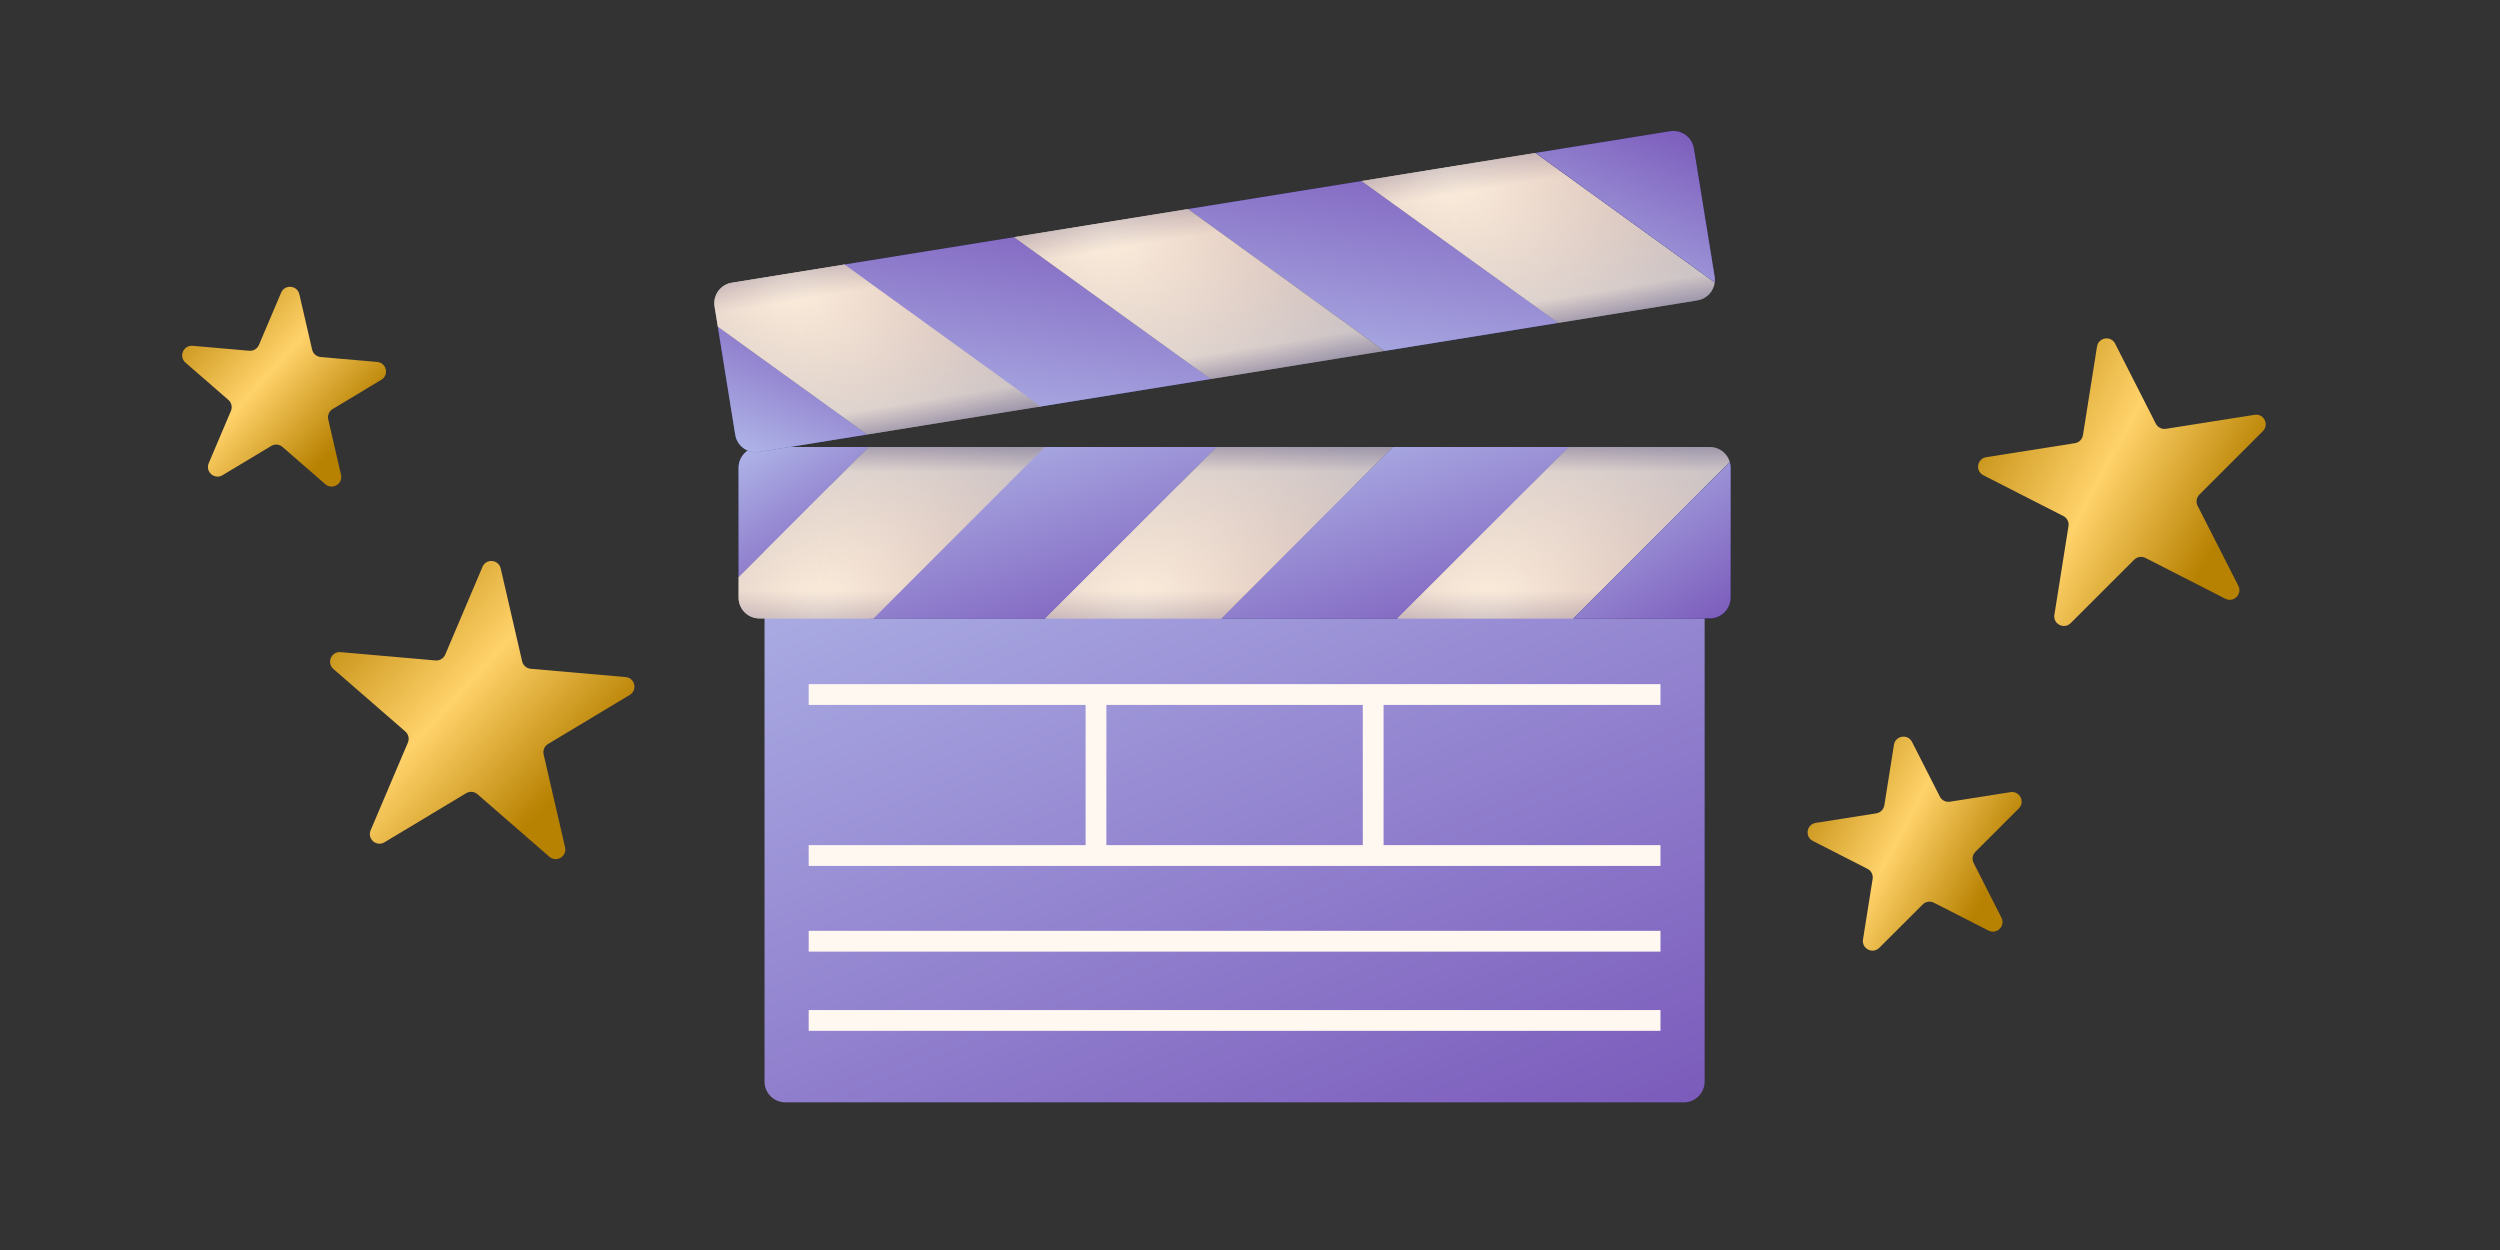 <svg viewBox="0 0 240 120" fill="none" xmlns="http://www.w3.org/2000/svg">
<rect x="0" y="0" width="240" height="120" fill="#333333" stroke="none"/>
<path d="M46.318 54.418C46.667 53.595 47.866 53.7 48.067 54.571L50.126 63.49C50.216 63.88 50.546 64.167 50.945 64.202L60.063 65C60.954 65.078 61.224 66.25 60.458 66.711L52.612 71.425C52.269 71.631 52.098 72.034 52.188 72.424L54.247 81.343C54.448 82.214 53.417 82.833 52.742 82.247L45.834 76.242C45.532 75.979 45.096 75.941 44.753 76.147L36.907 80.861C36.14 81.322 35.232 80.532 35.582 79.709L39.158 71.284C39.315 70.915 39.216 70.489 38.914 70.226L32.006 64.221C31.331 63.634 31.802 62.527 32.692 62.605L41.811 63.403C42.209 63.438 42.585 63.212 42.741 62.844L46.318 54.418Z" fill="url(#paint0_linear_8811_30012)"/>
<path d="M26.988 28.095C27.337 27.272 28.536 27.377 28.737 28.248L29.963 33.561C30.053 33.951 30.384 34.238 30.782 34.273L36.214 34.748C37.105 34.826 37.376 35.999 36.609 36.459L31.935 39.267C31.592 39.473 31.421 39.877 31.511 40.266L32.738 45.579C32.939 46.45 31.907 47.07 31.233 46.483L27.118 42.906C26.816 42.644 26.379 42.605 26.037 42.811L21.363 45.62C20.596 46.08 19.688 45.291 20.038 44.468L22.168 39.449C22.325 39.081 22.226 38.654 21.924 38.391L17.809 34.814C17.134 34.227 17.604 33.12 18.495 33.198L23.927 33.673C24.325 33.708 24.701 33.482 24.857 33.114L26.988 28.095Z" fill="url(#paint1_linear_8811_30012)"/>
<path d="M201.315 33.263C201.456 32.38 202.644 32.193 203.05 32.989L206.96 40.674C207.141 41.03 207.532 41.229 207.927 41.167L216.443 39.823C217.326 39.683 217.872 40.755 217.239 41.388L211.14 47.481C210.857 47.764 210.788 48.196 210.969 48.553L214.88 56.237C215.285 57.034 214.434 57.884 213.637 57.478L205.957 53.56C205.601 53.378 205.168 53.446 204.885 53.729L198.785 59.822C198.153 60.454 197.081 59.908 197.221 59.025L198.575 50.509C198.637 50.114 198.439 49.724 198.082 49.542L190.402 45.624C189.606 45.217 189.794 44.029 190.678 43.89L199.194 42.545C199.589 42.483 199.899 42.173 199.962 41.779L201.315 33.263Z" fill="url(#paint2_linear_8811_30012)"/>
<path d="M181.819 71.497C181.96 70.614 183.148 70.426 183.554 71.223L186.225 76.472C186.406 76.828 186.796 77.027 187.191 76.965L193.009 76.047C193.892 75.907 194.438 76.98 193.805 77.612L189.638 81.774C189.355 82.056 189.287 82.489 189.468 82.846L192.139 88.094C192.545 88.891 191.693 89.742 190.897 89.335L185.651 86.659C185.295 86.477 184.862 86.545 184.579 86.828L180.412 90.99C179.78 91.622 178.708 91.076 178.848 90.192L179.773 84.376C179.835 83.981 179.637 83.591 179.28 83.409L174.034 80.732C173.238 80.326 173.427 79.138 174.31 78.998L180.127 78.08C180.522 78.018 180.832 77.708 180.895 77.313L181.819 71.497Z" fill="url(#paint3_linear_8811_30012)"/>
<path d="M73.395 48.547C73.395 47.446 74.288 46.553 75.39 46.553H161.65C162.752 46.553 163.645 47.446 163.645 48.547V103.83C163.645 104.932 162.752 105.825 161.65 105.825H75.39C74.288 105.825 73.395 104.932 73.395 103.83V48.547Z" fill="url(#paint4_linear_8811_30012)"/>
<path fill-rule="evenodd" clip-rule="evenodd" d="M159.407 67.671H77.634V65.677H159.407V67.671Z" fill="#FFF8F1"/>
<path fill-rule="evenodd" clip-rule="evenodd" d="M104.218 82.381L104.218 66.674L106.212 66.674L106.212 82.381L104.218 82.381Z" fill="#FFF8F1"/>
<path fill-rule="evenodd" clip-rule="evenodd" d="M130.829 82.381L130.829 66.674L132.823 66.674L132.823 82.381L130.829 82.381Z" fill="#FFF8F1"/>
<path fill-rule="evenodd" clip-rule="evenodd" d="M159.407 83.128H77.634V81.133H159.407V83.128Z" fill="#FFF8F1"/>
<path fill-rule="evenodd" clip-rule="evenodd" d="M159.407 91.355H77.634V89.36H159.407V91.355Z" fill="#FFF8F1"/>
<path fill-rule="evenodd" clip-rule="evenodd" d="M159.407 98.96H77.634V96.965H159.407V98.96Z" fill="#FFF8F1"/>
<path fill-rule="evenodd" clip-rule="evenodd" d="M116.805 42.912L100.351 59.366H83.451L99.906 42.912H116.805Z" fill="url(#paint5_linear_8811_30012)"/>
<path fill-rule="evenodd" clip-rule="evenodd" d="M116.805 42.912L100.351 59.366H83.451L99.906 42.912H116.805Z" fill="url(#paint6_linear_8811_30012)"/>
<path fill-rule="evenodd" clip-rule="evenodd" d="M83.403 42.912L70.903 55.412V44.907C70.903 43.805 71.796 42.912 72.897 42.912H83.403Z" fill="url(#paint7_linear_8811_30012)"/>
<path fill-rule="evenodd" clip-rule="evenodd" d="M83.403 42.912L70.903 55.412V44.907C70.903 43.805 71.796 42.912 72.897 42.912H83.403Z" fill="url(#paint8_linear_8811_30012)"/>
<path fill-rule="evenodd" clip-rule="evenodd" d="M150.607 42.912L134.153 59.366H117.253L133.707 42.912H150.607Z" fill="url(#paint9_linear_8811_30012)"/>
<path fill-rule="evenodd" clip-rule="evenodd" d="M150.607 42.912L134.153 59.366H117.253L133.707 42.912H150.607Z" fill="url(#paint10_linear_8811_30012)"/>
<path fill-rule="evenodd" clip-rule="evenodd" d="M133.705 42.912L117.25 59.366H100.351L116.805 42.912H133.705Z" fill="url(#paint11_linear_8811_30012)"/>
<path fill-rule="evenodd" clip-rule="evenodd" d="M133.705 42.912L117.25 59.366H100.351L116.805 42.912H133.705Z" fill="url(#paint12_radial_8811_30012)"/>
<path fill-rule="evenodd" clip-rule="evenodd" d="M133.705 42.912L117.25 59.366H100.351L116.805 42.912H133.705Z" fill="url(#paint13_linear_8811_30012)"/>
<path fill-rule="evenodd" clip-rule="evenodd" d="M100.303 42.912L83.849 59.366H72.897C71.796 59.366 70.903 58.474 70.903 57.372V55.413L83.403 42.912H100.303Z" fill="url(#paint14_linear_8811_30012)"/>
<path fill-rule="evenodd" clip-rule="evenodd" d="M100.303 42.912L83.849 59.366H72.897C71.796 59.366 70.903 58.474 70.903 57.372V55.413L83.403 42.912H100.303Z" fill="url(#paint15_radial_8811_30012)"/>
<path fill-rule="evenodd" clip-rule="evenodd" d="M100.303 42.912L83.849 59.366H72.897C71.796 59.366 70.903 58.474 70.903 57.372V55.413L83.403 42.912H100.303Z" fill="url(#paint16_linear_8811_30012)"/>
<path fill-rule="evenodd" clip-rule="evenodd" d="M166.062 44.355L151.05 59.366H134.15L150.605 42.912H164.144C165.054 42.912 165.822 43.522 166.062 44.355Z" fill="url(#paint17_linear_8811_30012)"/>
<path fill-rule="evenodd" clip-rule="evenodd" d="M166.062 44.355L151.05 59.366H134.15L150.605 42.912H164.144C165.054 42.912 165.822 43.522 166.062 44.355Z" fill="url(#paint18_radial_8811_30012)"/>
<path fill-rule="evenodd" clip-rule="evenodd" d="M166.062 44.355L151.05 59.366H134.15L150.605 42.912H164.144C165.054 42.912 165.822 43.522 166.062 44.355Z" fill="url(#paint19_linear_8811_30012)"/>
<path fill-rule="evenodd" clip-rule="evenodd" d="M151.052 59.367L166.062 44.357C166.112 44.532 166.139 44.716 166.139 44.907V57.372C166.139 58.474 165.246 59.367 164.145 59.367H151.052Z" fill="url(#paint20_linear_8811_30012)"/>
<path fill-rule="evenodd" clip-rule="evenodd" d="M151.052 59.367L166.062 44.357C166.112 44.532 166.139 44.716 166.139 44.907V57.372C166.139 58.474 165.246 59.367 164.145 59.367H151.052Z" fill="url(#paint21_linear_8811_30012)"/>
<path fill-rule="evenodd" clip-rule="evenodd" d="M116.219 36.387L97.352 22.766L80.668 25.46L99.535 39.081L116.219 36.387Z" fill="url(#paint22_linear_8811_30012)"/>
<path fill-rule="evenodd" clip-rule="evenodd" d="M116.219 36.387L97.352 22.766L80.668 25.46L99.535 39.081L116.219 36.387Z" fill="url(#paint23_linear_8811_30012)"/>
<path fill-rule="evenodd" clip-rule="evenodd" d="M83.243 41.712L68.91 31.364L70.585 41.736C70.761 42.823 71.785 43.562 72.872 43.386L83.243 41.712Z" fill="url(#paint24_linear_8811_30012)"/>
<path fill-rule="evenodd" clip-rule="evenodd" d="M83.243 41.712L68.91 31.364L70.585 41.736C70.761 42.823 71.785 43.562 72.872 43.386L83.243 41.712Z" fill="url(#paint25_linear_8811_30012)"/>
<path fill-rule="evenodd" clip-rule="evenodd" d="M149.586 30.997L130.719 17.377L114.035 20.071L132.902 33.691L149.586 30.997Z" fill="url(#paint26_linear_8811_30012)"/>
<path fill-rule="evenodd" clip-rule="evenodd" d="M149.586 30.997L130.719 17.377L114.035 20.071L132.902 33.691L149.586 30.997Z" fill="url(#paint27_linear_8811_30012)"/>
<path fill-rule="evenodd" clip-rule="evenodd" d="M132.902 33.691L114.035 20.071L97.351 22.765L116.218 36.386L132.902 33.691Z" fill="url(#paint28_linear_8811_30012)"/>
<path fill-rule="evenodd" clip-rule="evenodd" d="M132.902 33.691L114.035 20.071L97.351 22.765L116.218 36.386L132.902 33.691Z" fill="url(#paint29_radial_8811_30012)"/>
<path fill-rule="evenodd" clip-rule="evenodd" d="M132.902 33.691L114.035 20.071L97.351 22.765L116.218 36.386L132.902 33.691Z" fill="url(#paint30_linear_8811_30012)"/>
<path fill-rule="evenodd" clip-rule="evenodd" d="M99.928 39.017L81.061 25.396L70.249 27.142C69.162 27.318 68.422 28.342 68.598 29.429L68.91 31.363L83.244 41.711L99.928 39.017Z" fill="url(#paint31_linear_8811_30012)"/>
<path fill-rule="evenodd" clip-rule="evenodd" d="M99.928 39.017L81.061 25.396L70.249 27.142C69.162 27.318 68.422 28.342 68.598 29.429L68.91 31.363L83.244 41.711L99.928 39.017Z" fill="url(#paint32_radial_8811_30012)"/>
<path fill-rule="evenodd" clip-rule="evenodd" d="M99.928 39.017L81.061 25.396L70.249 27.142C69.162 27.318 68.422 28.342 68.598 29.429L68.91 31.363L83.244 41.711L99.928 39.017Z" fill="url(#paint33_linear_8811_30012)"/>
<path fill-rule="evenodd" clip-rule="evenodd" d="M164.615 27.109L147.402 14.682L130.719 17.377L149.585 30.997L162.952 28.839C163.851 28.694 164.511 27.97 164.615 27.109Z" fill="url(#paint34_linear_8811_30012)"/>
<path fill-rule="evenodd" clip-rule="evenodd" d="M164.615 27.109L147.402 14.682L130.719 17.377L149.585 30.997L162.952 28.839C163.851 28.694 164.511 27.97 164.615 27.109Z" fill="url(#paint35_radial_8811_30012)"/>
<path fill-rule="evenodd" clip-rule="evenodd" d="M164.615 27.109L147.402 14.682L130.719 17.377L149.585 30.997L162.952 28.839C163.851 28.694 164.511 27.97 164.615 27.109Z" fill="url(#paint36_linear_8811_30012)"/>
<path fill-rule="evenodd" clip-rule="evenodd" d="M147.404 14.683L164.616 27.108C164.637 26.927 164.634 26.741 164.604 26.552L162.616 14.247C162.441 13.159 161.417 12.42 160.329 12.596L147.404 14.683Z" fill="url(#paint37_linear_8811_30012)"/>
<path fill-rule="evenodd" clip-rule="evenodd" d="M147.404 14.683L164.616 27.108C164.637 26.927 164.634 26.741 164.604 26.552L162.616 14.247C162.441 13.159 161.417 12.42 160.329 12.596L147.404 14.683Z" fill="url(#paint38_linear_8811_30012)"/>
<defs>
<linearGradient id="paint0_linear_8811_30012" x1="56.139" y1="73.287" x2="34.392" y2="53.425" gradientUnits="userSpaceOnUse">
<stop stop-color="#B78101"/>
<stop offset="0.455" stop-color="#FFD26A"/>
<stop offset="1" stop-color="#B78101"/>
</linearGradient>
<linearGradient id="paint1_linear_8811_30012" x1="34.264" y1="40.686" x2="18.871" y2="26.628" gradientUnits="userSpaceOnUse">
<stop stop-color="#B78101"/>
<stop offset="0.455" stop-color="#FFD26A"/>
<stop offset="1" stop-color="#B78101"/>
</linearGradient>
<linearGradient id="paint2_linear_8811_30012" x1="214.829" y1="48.417" x2="190.017" y2="34.981" gradientUnits="userSpaceOnUse">
<stop stop-color="#B78101"/>
<stop offset="0.455" stop-color="#FFD26A"/>
<stop offset="1" stop-color="#B78101"/>
</linearGradient>
<linearGradient id="paint3_linear_8811_30012" x1="192.39" y1="82.606" x2="173.166" y2="72.196" gradientUnits="userSpaceOnUse">
<stop stop-color="#B78101"/>
<stop offset="0.455" stop-color="#FFD26A"/>
<stop offset="1" stop-color="#B78101"/>
</linearGradient>
<linearGradient id="paint4_linear_8811_30012" x1="173.898" y1="101.014" x2="121.867" y2="-21.928" gradientUnits="userSpaceOnUse">
<stop stop-color="#7B5BBB"/>
<stop offset="1" stop-color="#CAE3FF"/>
</linearGradient>
<linearGradient id="paint5_linear_8811_30012" x1="120.595" y1="58.031" x2="108.976" y2="21.482" gradientUnits="userSpaceOnUse">
<stop stop-color="#20094E"/>
<stop offset="1" stop-color="#79B6FB"/>
</linearGradient>
<linearGradient id="paint6_linear_8811_30012" x1="120.595" y1="58.031" x2="108.976" y2="21.482" gradientUnits="userSpaceOnUse">
<stop stop-color="#7B5BBB"/>
<stop offset="1" stop-color="#CAE3FF"/>
</linearGradient>
<linearGradient id="paint7_linear_8811_30012" x1="84.823" y1="54.398" x2="70.903" y2="32.796" gradientUnits="userSpaceOnUse">
<stop stop-color="#20094E"/>
<stop offset="1" stop-color="#79B6FB"/>
</linearGradient>
<linearGradient id="paint8_linear_8811_30012" x1="84.823" y1="54.398" x2="70.903" y2="32.796" gradientUnits="userSpaceOnUse">
<stop stop-color="#7B5BBB"/>
<stop offset="1" stop-color="#CAE3FF"/>
</linearGradient>
<linearGradient id="paint9_linear_8811_30012" x1="154.396" y1="58.031" x2="142.777" y2="21.482" gradientUnits="userSpaceOnUse">
<stop stop-color="#20094E"/>
<stop offset="1" stop-color="#79B6FB"/>
</linearGradient>
<linearGradient id="paint10_linear_8811_30012" x1="154.396" y1="58.031" x2="142.777" y2="21.482" gradientUnits="userSpaceOnUse">
<stop stop-color="#7B5BBB"/>
<stop offset="1" stop-color="#CAE3FF"/>
</linearGradient>
<linearGradient id="paint11_linear_8811_30012" x1="97.462" y1="11.611" x2="125.722" y2="82.554" gradientUnits="userSpaceOnUse">
<stop stop-color="#B3E0FF"/>
<stop offset="1" stop-color="#E0B09C"/>
</linearGradient>
<radialGradient id="paint12_radial_8811_30012" cx="0" cy="0" r="1" gradientUnits="userSpaceOnUse" gradientTransform="translate(108.73 60.089) rotate(-52.372) scale(27.212 22.217)">
<stop stop-color="#FFF3E1"/>
<stop offset="1" stop-color="#FFDAC2" stop-opacity="0"/>
</radialGradient>
<linearGradient id="paint13_linear_8811_30012" x1="125.148" y1="36.044" x2="125.148" y2="71.695" gradientUnits="userSpaceOnUse">
<stop stop-color="#00204D"/>
<stop offset="0.259" stop-color="#240D54" stop-opacity="0"/>
<stop offset="0.58" stop-color="#240D54" stop-opacity="0"/>
<stop offset="1" stop-color="#00204D"/>
</linearGradient>
<linearGradient id="paint14_linear_8811_30012" x1="68.356" y1="11.611" x2="99.205" y2="79.871" gradientUnits="userSpaceOnUse">
<stop stop-color="#B3E0FF"/>
<stop offset="1" stop-color="#E0B09C"/>
</linearGradient>
<radialGradient id="paint15_radial_8811_30012" cx="0" cy="0" r="1" gradientUnits="userSpaceOnUse" gradientTransform="translate(78.289 60.089) rotate(-55.804) scale(26.057 20.452)">
<stop stop-color="#FFF3E1"/>
<stop offset="1" stop-color="#FFDAC2" stop-opacity="0"/>
</radialGradient>
<linearGradient id="paint16_linear_8811_30012" x1="92.761" y1="36.044" x2="92.761" y2="71.695" gradientUnits="userSpaceOnUse">
<stop stop-color="#00204D"/>
<stop offset="0.259" stop-color="#240D54" stop-opacity="0"/>
<stop offset="0.58" stop-color="#240D54" stop-opacity="0"/>
<stop offset="1" stop-color="#00204D"/>
</linearGradient>
<linearGradient id="paint17_linear_8811_30012" x1="131.387" y1="11.611" x2="160.556" y2="81.667" gradientUnits="userSpaceOnUse">
<stop stop-color="#B3E0FF"/>
<stop offset="1" stop-color="#E0B09C"/>
</linearGradient>
<radialGradient id="paint18_radial_8811_30012" cx="0" cy="0" r="1" gradientUnits="userSpaceOnUse" gradientTransform="translate(142.167 60.089) rotate(-53.59) scale(26.78 21.599)">
<stop stop-color="#FFF3E1"/>
<stop offset="1" stop-color="#FFDAC2" stop-opacity="0"/>
</radialGradient>
<linearGradient id="paint19_linear_8811_30012" x1="157.875" y1="36.044" x2="157.875" y2="71.695" gradientUnits="userSpaceOnUse">
<stop stop-color="#00204D"/>
<stop offset="0.259" stop-color="#240D54" stop-opacity="0"/>
<stop offset="0.58" stop-color="#240D54" stop-opacity="0"/>
<stop offset="1" stop-color="#00204D"/>
</linearGradient>
<linearGradient id="paint20_linear_8811_30012" x1="167.853" y1="58.149" x2="151.173" y2="32.132" gradientUnits="userSpaceOnUse">
<stop stop-color="#20094E"/>
<stop offset="1" stop-color="#79B6FB"/>
</linearGradient>
<linearGradient id="paint21_linear_8811_30012" x1="167.853" y1="58.149" x2="151.173" y2="32.132" gradientUnits="userSpaceOnUse">
<stop stop-color="#7B5BBB"/>
<stop offset="1" stop-color="#CAE3FF"/>
</linearGradient>
<linearGradient id="paint22_linear_8811_30012" x1="117.55" y1="20.857" x2="111.906" y2="58.791" gradientUnits="userSpaceOnUse">
<stop stop-color="#20094E"/>
<stop offset="1" stop-color="#79B6FB"/>
</linearGradient>
<linearGradient id="paint23_linear_8811_30012" x1="117.55" y1="20.857" x2="111.906" y2="58.791" gradientUnits="userSpaceOnUse">
<stop stop-color="#7B5BBB"/>
<stop offset="1" stop-color="#CAE3FF"/>
</linearGradient>
<linearGradient id="paint24_linear_8811_30012" x1="82.814" y1="30.147" x2="72.516" y2="53.691" gradientUnits="userSpaceOnUse">
<stop stop-color="#20094E"/>
<stop offset="1" stop-color="#79B6FB"/>
</linearGradient>
<linearGradient id="paint25_linear_8811_30012" x1="82.814" y1="30.147" x2="72.516" y2="53.691" gradientUnits="userSpaceOnUse">
<stop stop-color="#7B5BBB"/>
<stop offset="1" stop-color="#CAE3FF"/>
</linearGradient>
<linearGradient id="paint26_linear_8811_30012" x1="150.916" y1="15.468" x2="145.273" y2="53.402" gradientUnits="userSpaceOnUse">
<stop stop-color="#20094E"/>
<stop offset="1" stop-color="#79B6FB"/>
</linearGradient>
<linearGradient id="paint27_linear_8811_30012" x1="150.916" y1="15.468" x2="145.273" y2="53.402" gradientUnits="userSpaceOnUse">
<stop stop-color="#7B5BBB"/>
<stop offset="1" stop-color="#CAE3FF"/>
</linearGradient>
<linearGradient id="paint28_linear_8811_30012" x1="102.113" y1="70.37" x2="118.702" y2="-4.171" gradientUnits="userSpaceOnUse">
<stop stop-color="#B3E0FF"/>
<stop offset="1" stop-color="#E0B09C"/>
</linearGradient>
<radialGradient id="paint29_radial_8811_30012" cx="0" cy="0" r="1" gradientUnits="userSpaceOnUse" gradientTransform="translate(105.508 20.716) rotate(43.198) scale(27.212 22.217)">
<stop stop-color="#FFF3E1"/>
<stop offset="1" stop-color="#FFDAC2" stop-opacity="0"/>
</radialGradient>
<linearGradient id="paint30_linear_8811_30012" x1="125.55" y1="41.837" x2="119.866" y2="6.641" gradientUnits="userSpaceOnUse">
<stop stop-color="#00204D"/>
<stop offset="0.259" stop-color="#240D54" stop-opacity="0"/>
<stop offset="0.58" stop-color="#240D54" stop-opacity="0"/>
<stop offset="1" stop-color="#00204D"/>
</linearGradient>
<linearGradient id="paint31_linear_8811_30012" x1="73.38" y1="75.011" x2="92.951" y2="2.706" gradientUnits="userSpaceOnUse">
<stop stop-color="#B3E0FF"/>
<stop offset="1" stop-color="#E0B09C"/>
</linearGradient>
<radialGradient id="paint32_radial_8811_30012" cx="0" cy="0" r="1" gradientUnits="userSpaceOnUse" gradientTransform="translate(75.457 25.57) rotate(46.63) scale(26.057 20.452)">
<stop stop-color="#FFF3E1"/>
<stop offset="1" stop-color="#FFDAC2" stop-opacity="0"/>
</radialGradient>
<linearGradient id="paint33_linear_8811_30012" x1="93.577" y1="47" x2="87.893" y2="11.805" gradientUnits="userSpaceOnUse">
<stop stop-color="#00204D"/>
<stop offset="0.259" stop-color="#240D54" stop-opacity="0"/>
<stop offset="0.58" stop-color="#240D54" stop-opacity="0"/>
<stop offset="1" stop-color="#00204D"/>
</linearGradient>
<linearGradient id="paint34_linear_8811_30012" x1="135.603" y1="64.962" x2="153.231" y2="-8.848" gradientUnits="userSpaceOnUse">
<stop stop-color="#B3E0FF"/>
<stop offset="1" stop-color="#E0B09C"/>
</linearGradient>
<radialGradient id="paint35_radial_8811_30012" cx="0" cy="0" r="1" gradientUnits="userSpaceOnUse" gradientTransform="translate(138.518 15.386) rotate(44.416) scale(26.78 21.599)">
<stop stop-color="#FFF3E1"/>
<stop offset="1" stop-color="#FFDAC2" stop-opacity="0"/>
</radialGradient>
<linearGradient id="paint36_linear_8811_30012" x1="157.858" y1="36.619" x2="152.174" y2="1.424" gradientUnits="userSpaceOnUse">
<stop stop-color="#00204D"/>
<stop offset="0.259" stop-color="#240D54" stop-opacity="0"/>
<stop offset="0.58" stop-color="#240D54" stop-opacity="0"/>
<stop offset="1" stop-color="#00204D"/>
</linearGradient>
<linearGradient id="paint37_linear_8811_30012" x1="164.185" y1="13.207" x2="151.866" y2="41.55" gradientUnits="userSpaceOnUse">
<stop stop-color="#20094E"/>
<stop offset="1" stop-color="#79B6FB"/>
</linearGradient>
<linearGradient id="paint38_linear_8811_30012" x1="164.185" y1="13.207" x2="151.866" y2="41.55" gradientUnits="userSpaceOnUse">
<stop stop-color="#7B5BBB"/>
<stop offset="1" stop-color="#CAE3FF"/>
</linearGradient>
</defs>
</svg>

